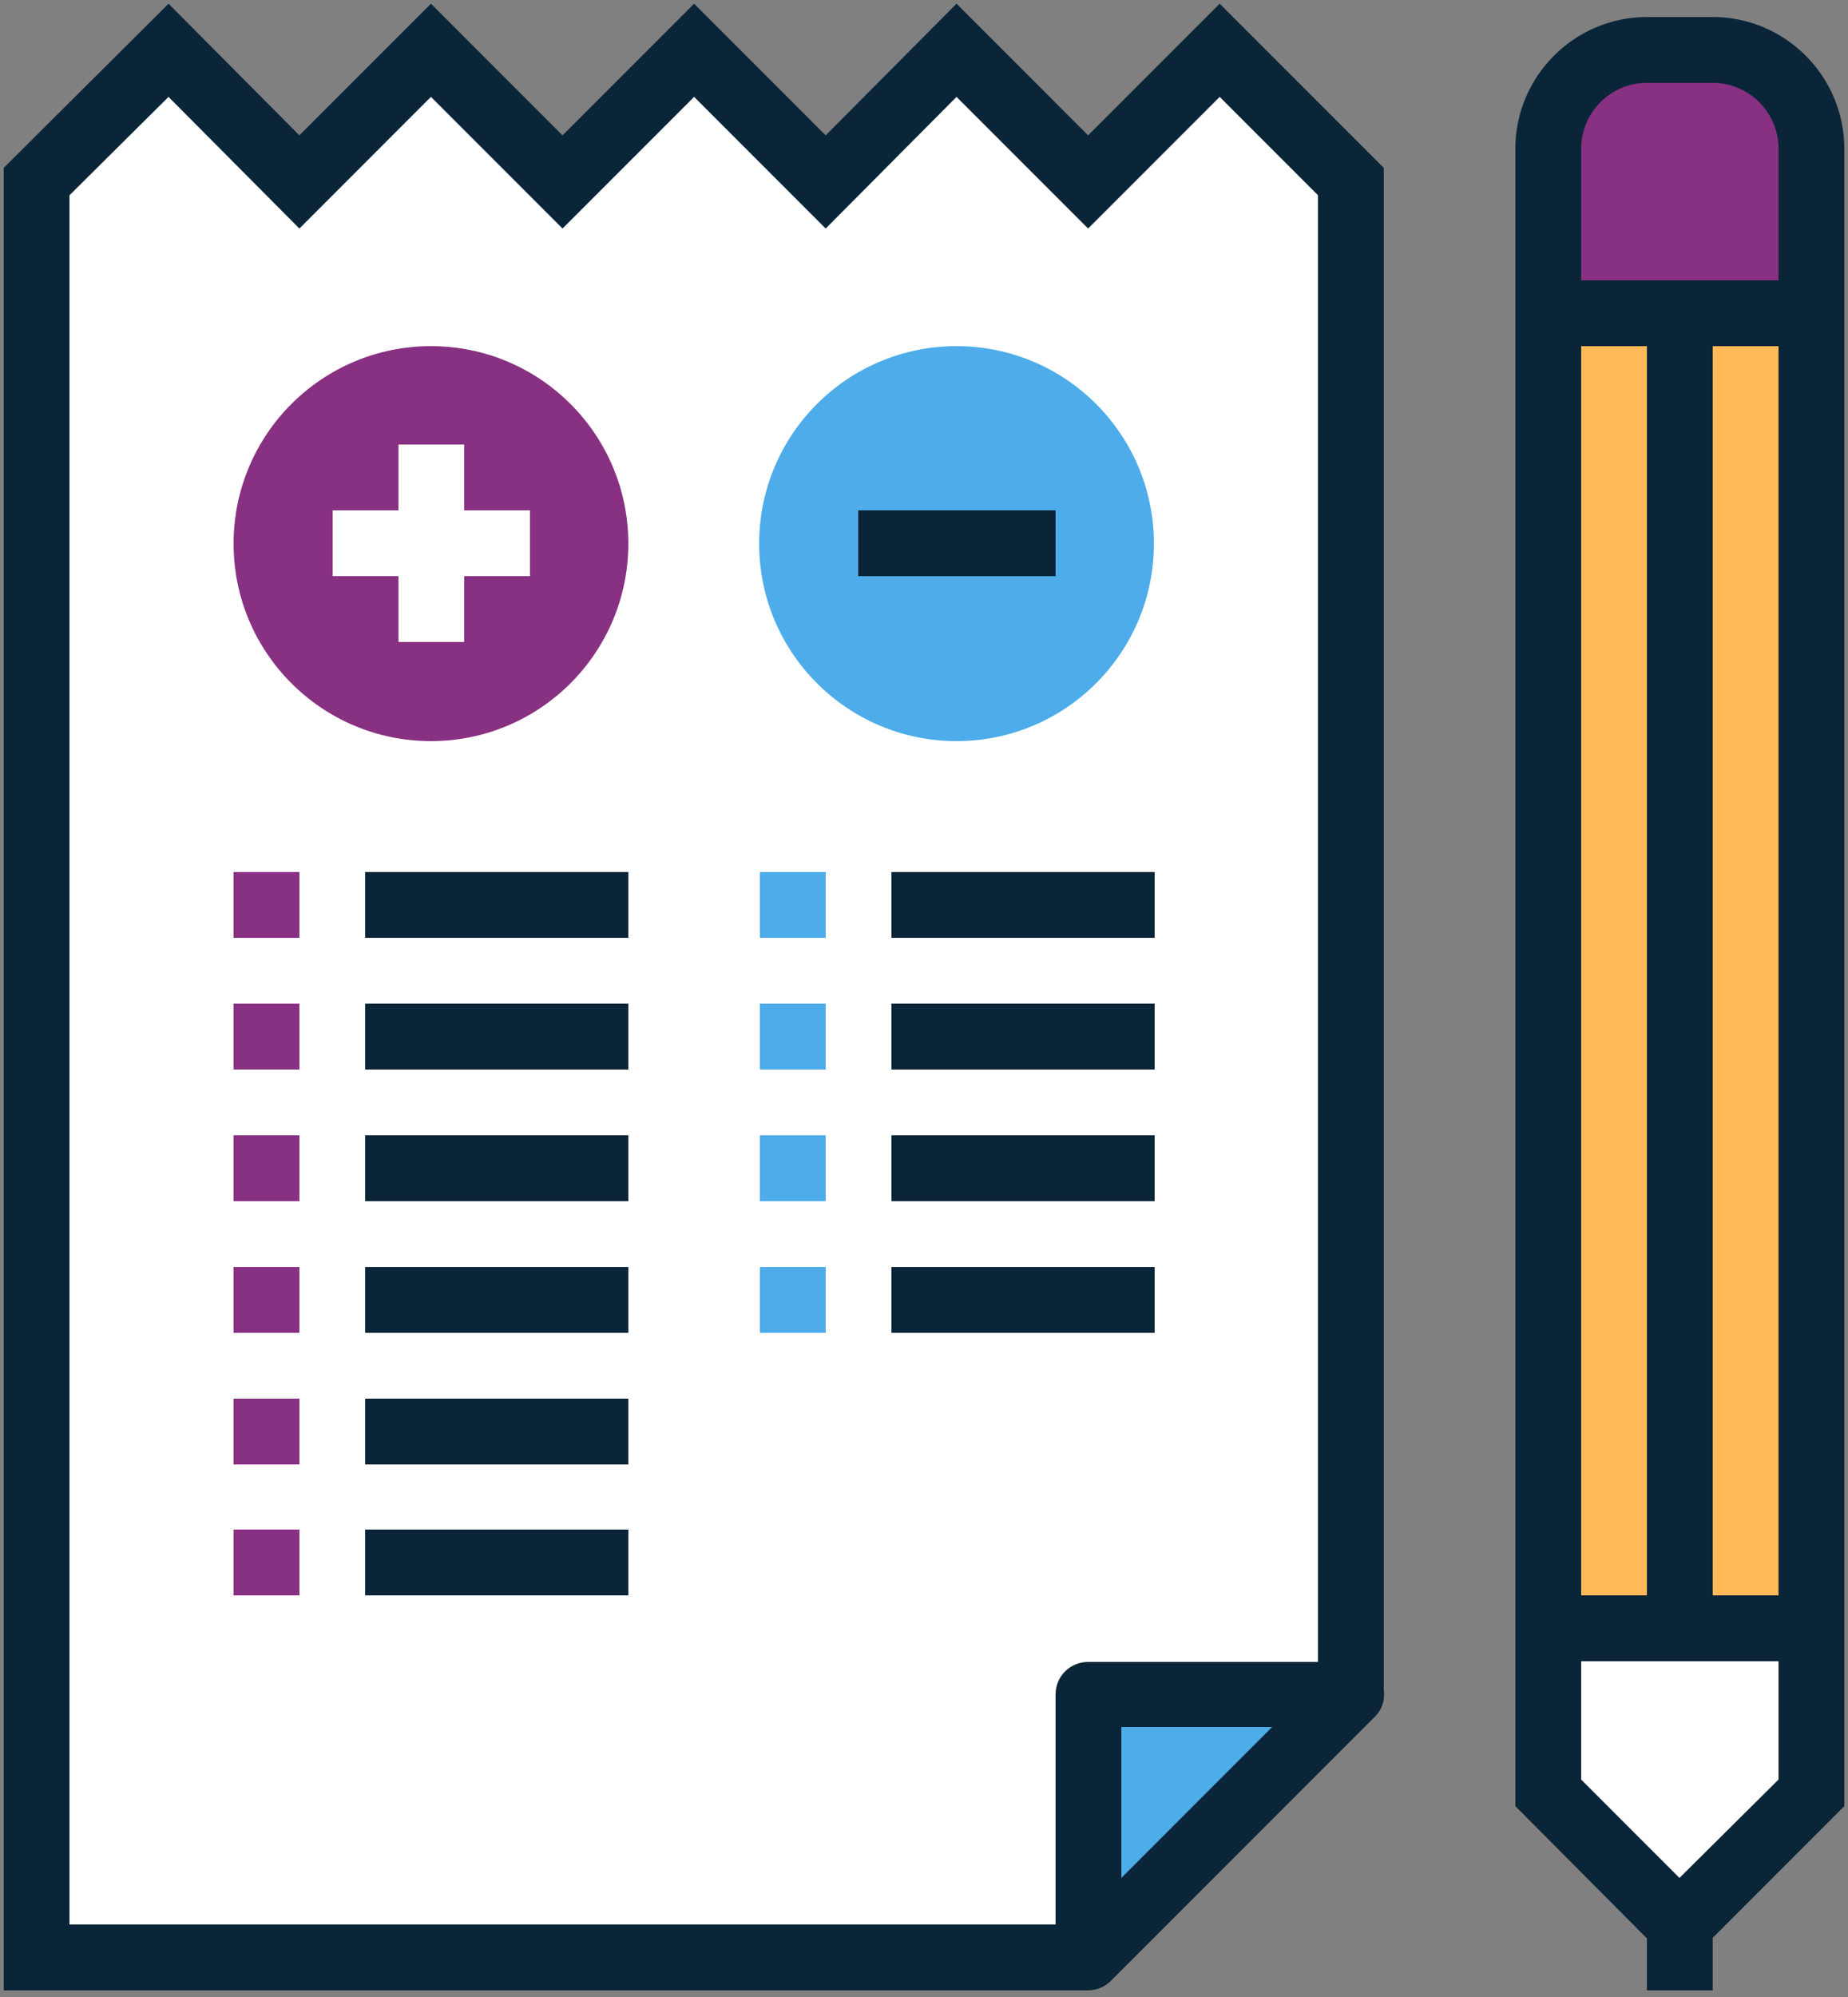 <?xml version="1.0" encoding="UTF-8"?>
<svg width="250px" height="270px" viewBox="0 0 250 270" version="1.1" xmlns="http://www.w3.org/2000/svg" xmlns:xlink="http://www.w3.org/1999/xlink">
    <rect x="0" y="0" width="250" height="270" fill="#808080" stroke="none"/>
    <!-- Generator: Sketch 47.1 (45422) - http://www.bohemiancoding.com/sketch -->
    <title>checklist</title>
    <desc>Created with Sketch.</desc>
    <defs></defs>
    <g id="Website" stroke="none" stroke-width="1" fill="none" fill-rule="evenodd">
        <g id="02---SOLUTIONS" transform="translate(-111, -208)" fill-rule="nonzero">
            <g id="checklist" transform="translate(111, 208)">
                <polygon id="Shape" fill="#FFFFFF" points="147.2 264.6 5 264.6 5 24.6 22.8 6.8 40.5 24.6 58.3 6.8 76.1 24.6 93.9 6.8 111.7 24.6 129.4 6.8 147.2 24.6 165 6.8 182.8 24.6 182.8 229.1"></polygon>
                <polygon id="Shape" fill="#0B2538" points="147.2 269.1 0.5 269.1 0.5 22.7 22.8 0.5 40.5 18.3 58.3 0.5 76.1 18.3 93.9 0.5 111.7 18.3 129.4 0.5 147.2 18.3 165 0.5 187.2 22.7 187.2 229.1 178.3 229.1 178.3 26.4 165 13.1 147.2 30.9 129.4 13.1 111.7 30.9 93.9 13.1 76.1 30.9 58.3 13.1 40.5 30.9 22.8 13.1 9.4 26.4 9.4 260.2 147.2 260.2"></polygon>
                <polygon id="Shape" fill="#4DACE9" points="147.2 264.6 147.2 229.1 182.8 229.1"></polygon>
                <path d="M147.2,269.1 C146.6,269.1 146,269 145.5,268.8 C143.8,268.1 142.8,266.5 142.8,264.7 L142.8,229.1 C142.8,226.6 144.8,224.7 147.2,224.7 L182.8,224.7 C184.6,224.7 186.2,225.8 186.9,227.4 C187.6,229.1 187.2,231 185.9,232.2 L150.3,267.8 C149.5,268.6 148.4,269.1 147.2,269.1 Z M151.7,233.5 L151.7,253.9 L172.1,233.5 L151.7,233.5 Z" id="Shape" fill="#0B2538"></path>
                <g id="Group" transform="translate(31, 117)">
                    <rect id="Rectangle-path" fill="#0B2538" x="18.4" y="0.9" width="35.6" height="8.9"></rect>
                    <rect id="Rectangle-path" fill="#883082" x="0.6" y="0.9" width="8.9" height="8.9"></rect>
                </g>
                <g id="Group" transform="translate(31, 135)">
                    <rect id="Rectangle-path" fill="#0B2538" x="18.4" y="0.7" width="35.6" height="8.9"></rect>
                    <rect id="Rectangle-path" fill="#883082" x="0.6" y="0.7" width="8.9" height="8.9"></rect>
                </g>
                <g id="Group" transform="translate(31, 153)">
                    <rect id="Rectangle-path" fill="#0B2538" x="18.4" y="0.5" width="35.6" height="8.9"></rect>
                    <rect id="Rectangle-path" fill="#883082" x="0.6" y="0.5" width="8.9" height="8.9"></rect>
                </g>
                <g id="Group" transform="translate(31, 171)">
                    <rect id="Rectangle-path" fill="#0B2538" x="18.4" y="0.3" width="35.6" height="8.9"></rect>
                    <rect id="Rectangle-path" fill="#883082" x="0.6" y="0.3" width="8.9" height="8.9"></rect>
                </g>
                <g id="Group" transform="translate(102, 117)">
                    <rect id="Rectangle-path" fill="#0B2538" x="18.6" y="0.9" width="35.6" height="8.9"></rect>
                    <rect id="Rectangle-path" fill="#4DACE9" x="0.8" y="0.9" width="8.9" height="8.9"></rect>
                </g>
                <g id="Group" transform="translate(102, 135)">
                    <rect id="Rectangle-path" fill="#0B2538" x="18.6" y="0.7" width="35.6" height="8.9"></rect>
                    <rect id="Rectangle-path" fill="#4DACE9" x="0.8" y="0.7" width="8.9" height="8.9"></rect>
                </g>
                <g id="Group" transform="translate(102, 153)">
                    <rect id="Rectangle-path" fill="#0B2538" x="18.6" y="0.5" width="35.6" height="8.9"></rect>
                    <rect id="Rectangle-path" fill="#4DACE9" x="0.8" y="0.5" width="8.9" height="8.9"></rect>
                </g>
                <g id="Group" transform="translate(102, 171)">
                    <rect id="Rectangle-path" fill="#0B2538" x="18.6" y="0.3" width="35.6" height="8.9"></rect>
                    <rect id="Rectangle-path" fill="#4DACE9" x="0.8" y="0.3" width="8.9" height="8.9"></rect>
                </g>
                <g id="Group" transform="translate(31, 189)">
                    <rect id="Rectangle-path" fill="#0B2538" x="18.4" y="0.1" width="35.6" height="8.9"></rect>
                    <rect id="Rectangle-path" fill="#883082" x="0.6" y="0.1" width="8.9" height="8.9"></rect>
                </g>
                <g id="Group" transform="translate(31, 206)">
                    <rect id="Rectangle-path" fill="#0B2538" x="18.4" y="0.8" width="35.6" height="8.9"></rect>
                    <rect id="Rectangle-path" fill="#883082" x="0.6" y="0.8" width="8.9" height="8.9"></rect>
                </g>
                <g id="Group" transform="translate(205, 2)">
                    <polygon id="Shape" fill="#FFFFFF" points="40 222.6 40 240.4 22.2 258.2 4.5 240.4 4.5 222.6"></polygon>
                    <rect id="Rectangle-path" fill="#0B2538" x="0" y="40.4" width="8.9" height="177.8"></rect>
                    <rect id="Rectangle-path" fill="#0B2538" x="35.6" y="40.4" width="8.9" height="177.8"></rect>
                    <polygon id="Shape" fill="#0B2538" points="22.2 264.5 0 242.2 0 218.2 8.9 218.2 8.9 238.6 22.2 251.9 35.6 238.6 35.6 218.2 44.5 218.2 44.5 242.2"></polygon>
                    <rect id="Rectangle-path" fill="#0B2538" x="17.8" y="258.2" width="8.9" height="8.9"></rect>
                    <rect id="Rectangle-path" fill="#FFB957" x="8.9" y="44.8" width="26.7" height="168.9"></rect>
                    <rect id="Rectangle-path" fill="#0B2538" x="17.8" y="40.4" width="8.9" height="173.4"></rect>
                    <rect id="Rectangle-path" fill="#0B2538" x="8.9" y="213.7" width="26.7" height="8.9"></rect>
                    <path d="M4.5,18.1 C4.5,10.7 10.5,4.8 17.8,4.8 L26.7,4.8 C34.1,4.8 40,10.8 40,18.1 L40,40.3 L4.4,40.3 L4.4,18.1 L4.5,18.1 Z" id="Shape" fill="#883082"></path>
                    <path d="M44.5,44.8 L0,44.8 L0,18.1 C0,8.3 8,0.3 17.8,0.3 L26.7,0.3 C36.5,0.3 44.5,8.3 44.5,18.1 L44.5,44.8 Z M8.9,35.9 L35.6,35.9 L35.6,18.1 C35.6,13.2 31.6,9.2 26.7,9.2 L17.8,9.2 C12.9,9.2 8.9,13.2 8.9,18.1 L8.9,35.9 L8.9,35.9 Z" id="Shape" fill="#0B2538"></path>
                </g>
                <circle id="Oval" fill="#883082" cx="58.3" cy="73.5" r="26.7"></circle>
                <circle id="Oval" fill="#4DACE9" cx="129.4" cy="73.5" r="26.7"></circle>
                <rect id="Rectangle-path" fill="#FFFFFF" x="53.9" y="60.1" width="8.9" height="26.7"></rect>
                <rect id="Rectangle-path" fill="#FFFFFF" x="45" y="69" width="26.7" height="8.9"></rect>
                <rect id="Rectangle-path" fill="#0B2538" x="116.1" y="69" width="26.7" height="8.9"></rect>
            </g>
        </g>
    </g>
</svg>